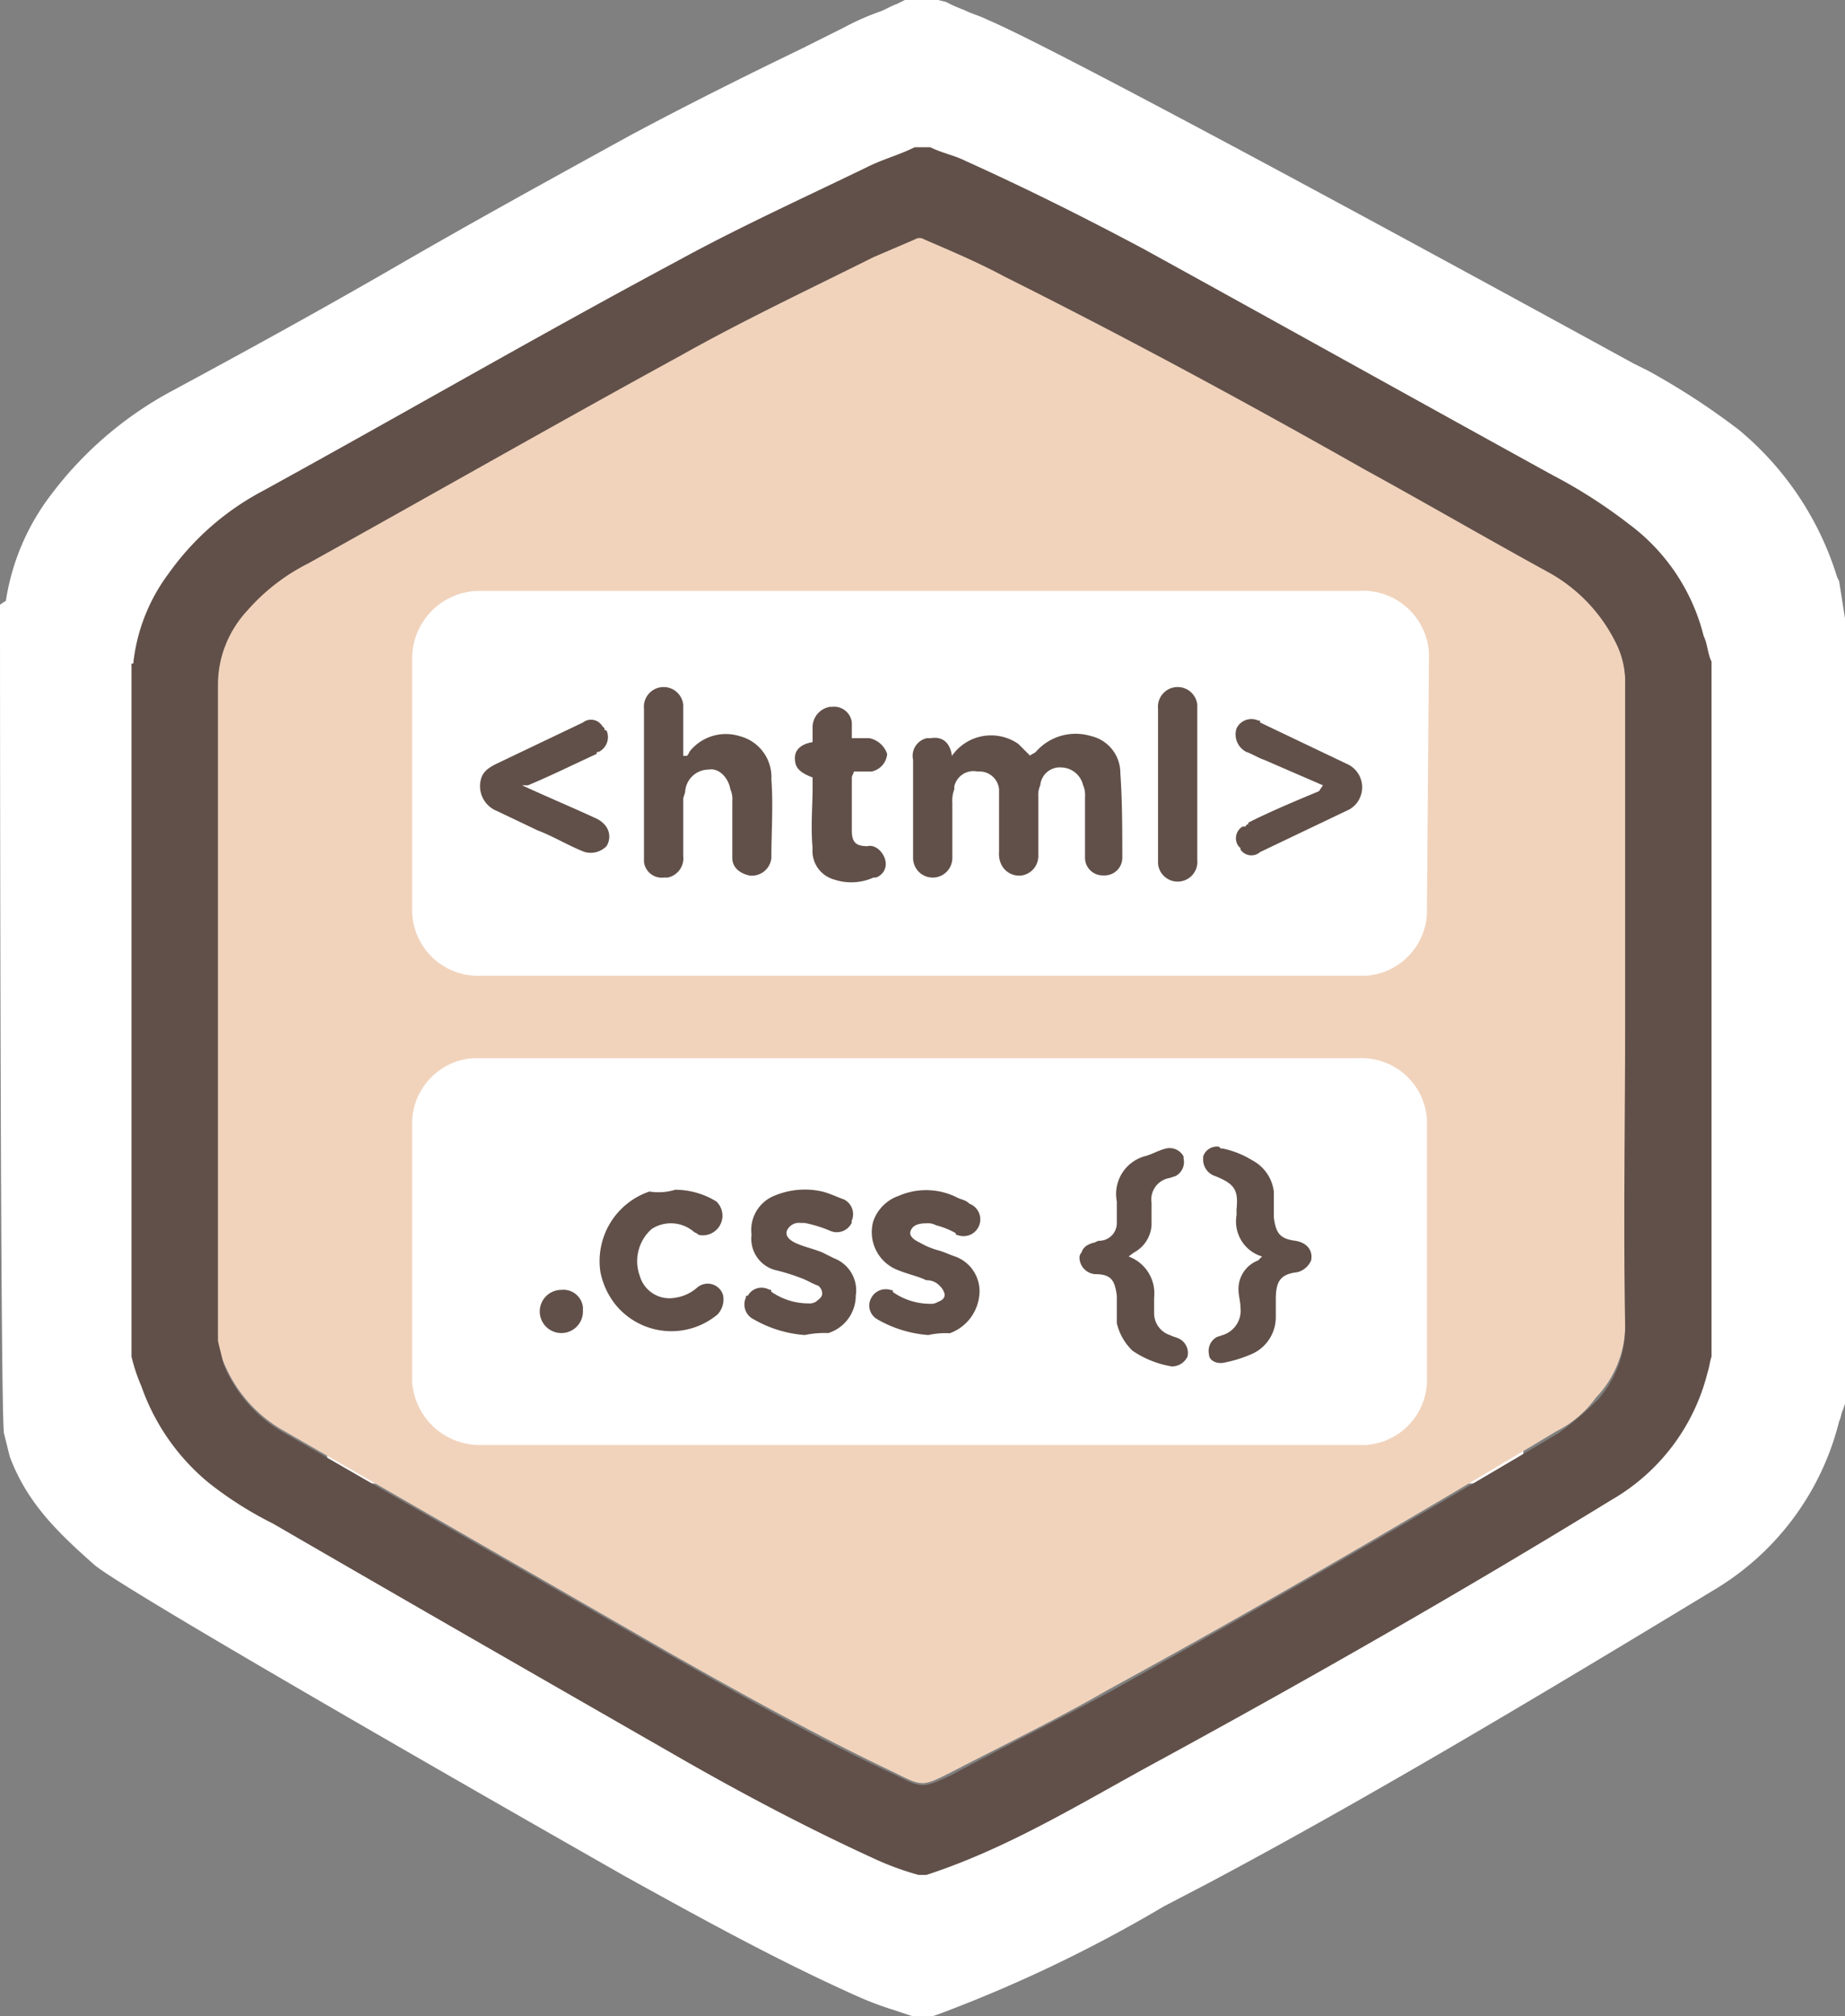 <svg xmlns="http://www.w3.org/2000/svg" width="94" height="102.7" viewBox="0 0 94 102.7">
  <rect x="0" y="0" width="94" height="102.7" fill="#808080" stroke="none"/>
  <defs>
    <style>
      .a {
        fill: #fff;
      }

      .b {
        fill: #f1d3bc;
      }

      .c {
        fill: #615049;
      }
    </style>
  </defs>
  <title>Ресурс 2</title>
  <g>
    <path class="a" d="M93.7,29.6l-.1-.2a15.78,15.78,0,0,0-5-7.5,36.66,36.66,0,0,0-4.6-3l-.8-.4C69.5,11,53.4,2.3,50.3,1c-.4-.2-.8-.3-1.2-.5a7.25,7.25,0,0,1-.9-.4L47.8,0H46.1l-.4.2c-.3.1-.6.3-.9.4a13.15,13.15,0,0,0-1.8.8L40.8,2.5c-2.9,1.4-5.9,2.9-8.7,4.4-4,2.2-8,4.4-11.8,6.6S12.5,17.9,8.6,20a18.86,18.86,0,0,0-6,5.2A11.83,11.83,0,0,0,.3,30.6l-.3.2S0,71.3.2,73l.3,1.2c.9,2.4,2.5,3.9,4.3,5.5,1.5,1.3,22,13,27.1,15.9,3.8,2.1,7.6,4.2,11.6,6a17.14,17.14,0,0,0,2.1.8l.6.2.3.1h1l.3-.1a71.81,71.81,0,0,0,11.5-5.5l2.3-1.2C69.3,91.8,77.4,87,87.3,81a13.9,13.9,0,0,0,6.4-8.6c.1-.2.1-.4.2-.6l.1-.3v-40Zm-8.6,4.5V69.4a8.79,8.79,0,0,1-4,5.4c-7.4,4.4-15.2,9-22.8,13.2L56,89.2a61.91,61.91,0,0,1-9,4.4l-.6-.2-1-.4c-3.2-1.4-6.4-3.2-10-5.2-4.2-2.4-8.5-4.8-12.6-7.2l-8-4.6a14.91,14.91,0,0,1-3-1.9,9.31,9.31,0,0,1-2.8-4c-.1-.5-.2-.8-.3-1.2V34.5l.1-.7a9.39,9.39,0,0,1,1.3-3.5,11.24,11.24,0,0,1,4.2-3.6c2.9-1.6,5.7-3.2,8.6-4.8,4.1-2.3,8.3-4.7,12.6-7a106.52,106.52,0,0,1,9.6-4.7,6.84,6.84,0,0,1,1.3-.5l.6-.1h0a1.94,1.94,0,0,0,.7.2c.2,0,.3.1.5.2l.3.1a72.11,72.11,0,0,1,8.9,4.4l5.4,3c5.1,2.7,10.3,5.6,15.4,8.5h.1a22.21,22.21,0,0,1,3.6,2.3,8.91,8.91,0,0,1,3,4.6A4.86,4.86,0,0,0,85.1,34.1Z"/>
    <rect class="a" x="16.67" y="28.16" width="60.94" height="47.4"/>
    <path class="b" d="M82.8,51.4V34.8a4.45,4.45,0,0,0-.4-2A8.28,8.28,0,0,0,78.8,29c-3.1-1.8-6.2-3.5-9.3-5.2-6-3.4-12.1-6.7-18.3-9.8-1.3-.6-2.7-1.3-4.1-1.9a.45.45,0,0,0-.5,0l-2.1.9c-3.3,1.6-6.6,3.3-9.8,5-6.4,3.5-12.7,7.1-19,10.6A9.32,9.32,0,0,0,12.6,31a5.59,5.59,0,0,0-1.5,3.7V68.2a2.63,2.63,0,0,0,.3,1.2,7.06,7.06,0,0,0,3.1,3.5L34.3,84.3c3.7,2.1,7.5,4.2,11.3,6,1.4.7,1.4.7,2.8,0,2.7-1.4,5.4-2.7,8-4.2,7.7-4.2,15.4-8.7,22.9-13.2a5.56,5.56,0,0,0,2-1.7,5.38,5.38,0,0,0,1.5-3.8ZM72.7,70.1a3.34,3.34,0,0,1-3.1,3.5H24.5A3.44,3.44,0,0,1,21.1,71a2.74,2.74,0,0,1-.1-.9V57.4a3.34,3.34,0,0,1,3.1-3.5H69.2A3.34,3.34,0,0,1,72.7,57Zm0-23.9a3.34,3.34,0,0,1-3.1,3.5H24.5A3.36,3.36,0,0,1,21,46.5V33.6a3.44,3.44,0,0,1,3.3-3.5H69.2a3.37,3.37,0,0,1,3.6,3.1v.5Z"/>
    <path class="c" d="M86.8,32.4A10.16,10.16,0,0,0,83,26.7a26.1,26.1,0,0,0-3.9-2.5c-6.9-3.8-13.9-7.7-20.8-11.5-3-1.6-6-3.1-9.1-4.5-.6-.3-1.2-.4-1.8-.7h-.8c-.8.4-1.6.6-2.4,1-3.3,1.6-6.6,3.1-9.7,4.8-7.1,3.8-14,7.8-21.1,11.7a13.76,13.76,0,0,0-4.8,4.2,9.29,9.29,0,0,0-1.8,4.5c0,.1,0,.1-.1.1V69.1a8.8,8.8,0,0,0,.5,1.5,11.13,11.13,0,0,0,3.4,4.9,18.63,18.63,0,0,0,3.3,2.1c6.9,4,13.7,7.9,20.5,11.8,3.3,1.9,6.7,3.7,10.2,5.3a14.47,14.47,0,0,0,2.2.8h.4c4.3-1.4,8.1-3.8,12-5.9,7.7-4.2,15.4-8.6,22.9-13.2A10.39,10.39,0,0,0,87,69.9c.1-.3.1-.5.2-.8V33.7C87,33.3,87,32.8,86.8,32.4ZM81.4,71.3a16.19,16.19,0,0,1-2,1.7c-7.6,4.5-15.2,8.9-22.9,13.2-2.6,1.4-5.4,2.8-8,4.2-1.5.7-1.5.7-2.9,0-3.9-1.8-7.6-3.9-11.3-6L14.5,73a7.06,7.06,0,0,1-3.1-3.5l-.3-1.2V34.8a5.59,5.59,0,0,1,1.5-3.7,10.22,10.22,0,0,1,3.1-2.4c6.3-3.5,12.6-7.1,19-10.6,3.2-1.8,6.6-3.4,9.8-5l2.1-.9a.45.45,0,0,1,.5,0c1.4.6,2.8,1.2,4.1,1.9,6.2,3.1,12.3,6.4,18.3,9.8,3.1,1.7,6.2,3.5,9.3,5.2a8.28,8.28,0,0,1,3.6,3.8,4.45,4.45,0,0,1,.4,2V51.5c0,5.4-.1,10.8,0,16.1A5.5,5.5,0,0,1,81.4,71.3Z"/>
    <g>
      <path class="c" d="M41,68a6.08,6.08,0,0,1-2.6-.8.84.84,0,0,1-.4-1.1c0-.1,0-.1.1-.1a.8.8,0,0,1,1.09-.31h0c.1,0,.1,0,.1.1a3.32,3.32,0,0,0,1.9.6.63.63,0,0,0,.4-.1c.1-.1.3-.2.3-.4a.52.52,0,0,0-.2-.4c-.3-.1-.6-.3-.9-.4a9.76,9.76,0,0,0-1.3-.4,1.65,1.65,0,0,1-1.2-1.8,1.88,1.88,0,0,1,1.2-2,4,4,0,0,1,2.4-.2c.4.1.8.3,1.1.4a.84.84,0,0,1,.4,1.1h0v.1a.84.84,0,0,1-1.1.4,6.52,6.52,0,0,0-1.3-.4h-.2a.67.67,0,0,0-.7.4c-.1.3.2.5.4.6.4.2.9.3,1.4.5l.6.3A1.75,1.75,0,0,1,43.6,66a2,2,0,0,1-1.4,1.9A4.83,4.83,0,0,0,41,68Z"/>
      <path class="c" d="M47.3,68a6.08,6.08,0,0,1-2.6-.8.8.8,0,0,1-.31-1.09h0a.83.83,0,0,1,1-.4c.1,0,.1,0,.1.1a3.32,3.32,0,0,0,1.9.6.63.63,0,0,0,.4-.1c.3-.1.4-.3.3-.5a.75.75,0,0,0-.2-.3.89.89,0,0,0-.7-.3c-.4-.2-.9-.3-1.4-.5a2.07,2.07,0,0,1-1.3-2.5,2.1,2.1,0,0,1,1.3-1.3,3.5,3.5,0,0,1,3,.1c.2.1.4.1.6.3a.85.85,0,1,1-.6,1.6.09.09,0,0,1-.1-.1h0a4,4,0,0,0-1-.4.87.87,0,0,0-.5-.1c-.4,0-.7.1-.8.4s.3.5.5.6a4,4,0,0,0,1,.4c.3.1.5.2.8.3a1.88,1.88,0,0,1,1.2,2,2.3,2.3,0,0,1-1.5,1.9A4.07,4.07,0,0,0,47.3,68Z"/>
      <path class="c" d="M34.4,60.6a4,4,0,0,1,2.1.6,1,1,0,0,1-.9,1.7c-.1-.1-.2-.1-.3-.2a1.8,1.8,0,0,0-2.1-.1,2.19,2.19,0,0,0-.6,2.4,1.57,1.57,0,0,0,1.8,1.1,2.14,2.14,0,0,0,1.1-.5.82.82,0,0,1,1.16.05l0,0h0a.72.72,0,0,1,.2.5,1.12,1.12,0,0,1-.3.8,3.67,3.67,0,0,1-5.17-.46l0,0h0a3.87,3.87,0,0,1-.8-1.7,3.74,3.74,0,0,1,2.5-4.1A2.86,2.86,0,0,0,34.4,60.6Z"/>
      <path class="c" d="M57.5,64h0a2,2,0,0,1,1.3,2.1v.8a1.17,1.17,0,0,0,.8,1.1c.2.1.3.1.5.2a.81.81,0,0,1,.4.9.88.88,0,0,1-.8.5,5,5,0,0,1-2-.8,2.86,2.86,0,0,1-.8-1.4V66c-.1-.8-.3-1.1-1.1-1.1a.86.86,0,0,1-.8-.8.37.37,0,0,1,.1-.3c.1-.3.3-.4.6-.5.1,0,.2-.1.3-.1a.9.9,0,0,0,.9-.9h0V61.2a2,2,0,0,1,1.4-2.3c.4-.1.7-.3,1.1-.4a.81.81,0,0,1,.9.4V59a.81.81,0,0,1-.4.9h0l-.3.1a1.11,1.11,0,0,0-.93,1.27l0,.13v1a1.7,1.7,0,0,1-.9,1.4Z"/>
      <path class="c" d="M64.3,64A1.86,1.86,0,0,1,63,61.9v-.3c.1-1-.1-1.3-1.1-1.7a.88.88,0,0,1-.6-.9v-.1a.74.74,0,0,1,.7-.5c.1,0,.1,0,.2.1h.1a4.77,4.77,0,0,1,1.5.6,2.08,2.08,0,0,1,1.1,1.6V62c.1.8.3,1.1,1.1,1.2.6.1.9.5.8,1a1.05,1.05,0,0,1-.7.6c-.9.1-1.1.5-1.1,1.4v.9A2.05,2.05,0,0,1,63.7,69a6.52,6.52,0,0,1-1.3.4c-.4.1-.8-.1-.8-.4h0a.81.81,0,0,1,.4-.9h0l.3-.1a1.3,1.3,0,0,0,.9-1.4c0-.3-.1-.6-.1-.9a1.55,1.55,0,0,1,1-1.5Z"/>
      <path class="c" d="M29.7,66.8a1.1,1.1,0,1,1-1.1-1.1h0a1,1,0,0,1,1.1.89h0Z"/>
      <path class="c" d="M48.5,38.5a2.43,2.43,0,0,1,3.38-.61h0l.6.6c.1-.1.2-.1.3-.2a2.69,2.69,0,0,1,2.8-.8,1.93,1.93,0,0,1,1.5,1.9c.1,1.4.1,2.9.1,4.3a.9.9,0,0,1-.9.9h-.1a.9.9,0,0,1-.9-.9h0v-.1h0v-3a1.23,1.23,0,0,0-.1-.6,1.17,1.17,0,0,0-1.1-.9A1,1,0,0,0,53,40h0a1.23,1.23,0,0,0-.1.6v3a1,1,0,0,1-.9,1h-.1A1,1,0,0,1,51,44a1.23,1.23,0,0,1-.1-.6V40.2a1,1,0,0,0-1.09-.9h0a1,1,0,0,0-1.19.76v.14a1.66,1.66,0,0,0-.1.7v2.8a1,1,0,0,1-2,0v-5a.92.92,0,0,1,.7-1.1h.2C48,37.5,48.4,37.8,48.5,38.5Z"/>
      <path class="c" d="M35,38.5c.1-.1.1-.2.2-.3a2.36,2.36,0,0,1,2.5-.7,2.15,2.15,0,0,1,1.6,2.2c.1,1.3,0,2.7,0,4a1,1,0,0,1-1.09.9h0c-.5-.1-.9-.4-.9-.9V40.8a1.23,1.23,0,0,0-.1-.6c-.1-.6-.6-1.1-1.1-1a1.2,1.2,0,0,0-1.2,1.1c0,.1-.1.3-.1.4v2.9a1,1,0,0,1-.8,1.1h-.2a.91.91,0,0,1-1-.8V36.1a1,1,0,0,1,2-.2v2.6Z"/>
      <path class="c" d="M43.4,37.6h.9a1.22,1.22,0,0,1,.9.8,1,1,0,0,1-.8.9h-.9c0,.1-.1.2-.1.3v2.7c0,.6.2.8.8.8.4-.1.8.3.9.7a.73.73,0,0,1-.48.9H44.5a2.76,2.76,0,0,1-2,.1,1.51,1.51,0,0,1-1.1-1.6c-.1-1.1,0-2.1,0-3.1v-.5c-.8-.3-.9-.6-.9-1s.3-.7.9-.8V37a1.06,1.06,0,0,1,.9-1h.1a.91.91,0,0,1,1,.8Z"/>
      <path class="c" d="M26.6,40c1.3.6,2.5,1.1,3.8,1.7a1.31,1.31,0,0,1,.4.3.9.9,0,0,1,.1,1.1,1.13,1.13,0,0,1-1.1.3c-.8-.3-1.6-.8-2.4-1.1l-2.1-1a1.36,1.36,0,0,1-.8-1.6c.1-.4.4-.6.8-.8l4.4-2.1a.67.67,0,0,1,.95.13l.05.07.1.1c0,.1,0,.1.1.1a.84.84,0,0,1-.4,1.1c-.1,0-.1,0-.1.1-1.1.5-2.3,1.1-3.5,1.6Z"/>
      <path class="c" d="M67.4,40l-3-1.3c-.3-.1-.6-.3-.9-.4a1,1,0,0,1-.5-1.2h0a.84.84,0,0,1,1.1-.4c.1,0,.1,0,.1.1l4.4,2.1a1.3,1.3,0,0,1,.7,1.7,1.27,1.27,0,0,1-.7.7l-4.4,2.1a.67.67,0,0,1-1-.13l0-.07-.1-.1h0a.69.69,0,0,1,.21-1l.09,0a.09.09,0,0,0,.1-.1c.1,0,.1,0,.1-.1,1.2-.6,2.4-1.1,3.6-1.6Z"/>
      <path class="c" d="M59,39.9V36.1a1,1,0,1,1,2-.2v7.9a1,1,0,0,1-2,.2Z"/>
    </g>
  </g>
</svg>

